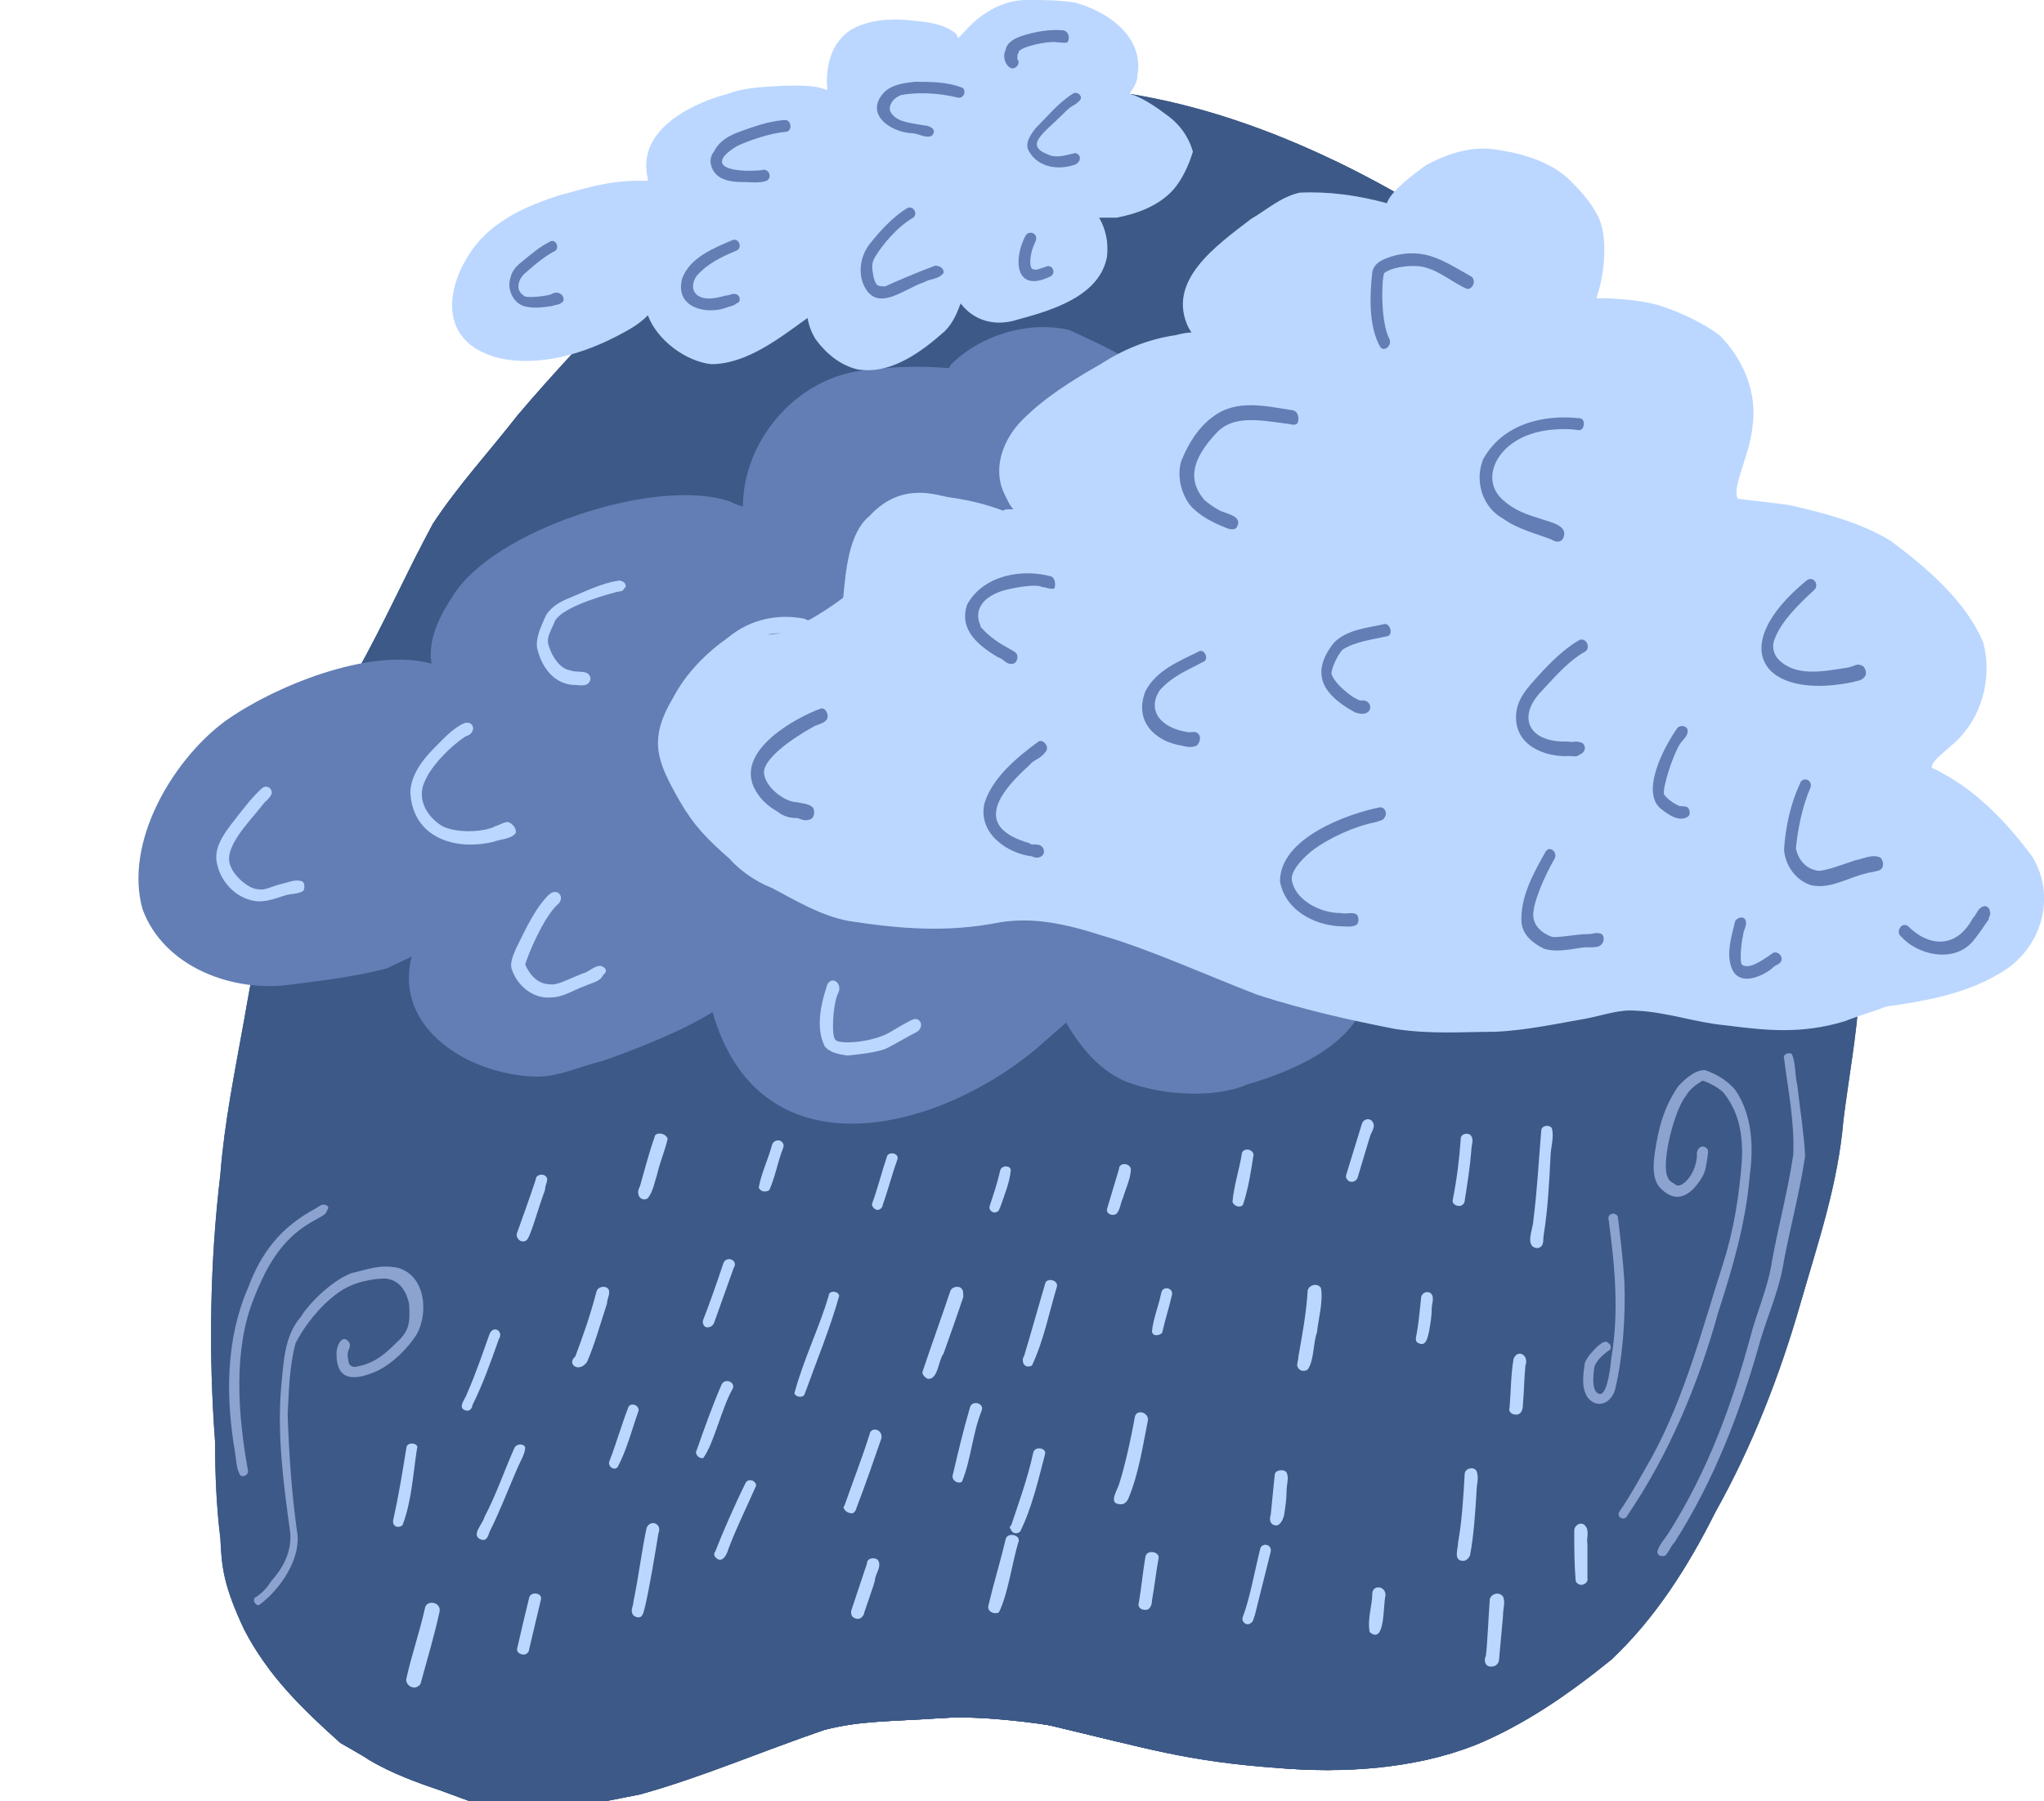 <?xml version="1.0" encoding="utf-8"?>
<!-- Generator: Adobe Illustrator 27.0.0, SVG Export Plug-In . SVG Version: 6.00 Build 0)  -->
<svg version="1.1" xmlns="http://www.w3.org/2000/svg" xmlns:xlink="http://www.w3.org/1999/xlink" x="0px" y="0px"
	 viewBox="0 0 154.9 136.5" style="enable-background:new 0 0 154.9 136.5;" xml:space="preserve">
<style type="text/css">
	.st0{fill:#FFFFFF;}
	.st1{fill:#3C5987;}
	.st2{clip-path:url(#SVGID_00000026137247519158649030000005212743082290617230_);}
	.st3{fill:#8CA2CF;}
	.st4{fill:#BBD7FF;}
	.st5{fill:#627EB5;}
	.st6{clip-path:url(#SVGID_00000137840750749827043340000012718289607784035510_);}
	.st7{fill:#8CA05C;}
	.st8{fill:#677724;}
	.st9{fill:#E0A955;}
	.st10{fill:#669CD3;}
	.st11{clip-path:url(#SVGID_00000165225664280111605780000008391510621148785066_);}
	.st12{fill:#92C4FC;}
	.st13{fill:#FAF4D2;}
	.st14{fill:#FCCB7C;}
	.st15{clip-path:url(#SVGID_00000142874996684339370400000004001879150342102179_);}
	.st16{clip-path:url(#SVGID_00000073720040022352946790000008833281126393275278_);}
	.st17{fill:#C5CAF0;}
	.st18{clip-path:url(#SVGID_00000144321912622779612270000008262823476167478705_);}
	.st19{clip-path:url(#SVGID_00000142159422252870581690000004100931487769799054_);}
	.st20{clip-path:url(#SVGID_00000057137918249714099610000000905101089525362832_);}
	.st21{clip-path:url(#SVGID_00000033367631352099270170000014005542085459238838_);}
	.st22{fill:#F9CC3D;}
	.st23{fill:#FFEAAE;}
	.st24{fill:#FFECB8;}
	.st25{fill:#D3AA37;}
	.st26{fill:#FFE08A;}
	.st27{clip-path:url(#SVGID_00000075874646529299456150000000295190815889170825_);}
	.st28{clip-path:url(#SVGID_00000113327892008080628550000004367215230155947698_);}
	.st29{clip-path:url(#SVGID_00000065787372530923813590000010126289126797712306_);}
	.st30{clip-path:url(#SVGID_00000118396350913832859210000002427167515026567850_);}
	.st31{clip-path:url(#SVGID_00000027580131932672591360000012654735780856501949_);}
	.st32{clip-path:url(#SVGID_00000101802350461624025890000003368514536165419438_);}
	.st33{clip-path:url(#SVGID_00000100348379143279651730000018400198803231709622_);}
	.st34{clip-path:url(#SVGID_00000034786681407808875220000006798384985989772713_);}
	.st35{clip-path:url(#SVGID_00000009563843848856742070000008000241964761797799_);}
</style>
<g id="BACKGROUND">
</g>
<g id="OBJECTS">
	<g>
		<g>
			<path class="st1" d="M140.6,68.6c-0.2-2.7-0.9-5.2-1.5-7.7c-0.5-2.1-0.8-4.2-1.4-6.3c-0.9-4.2-2.3-8.2-4-12
				c-1.3-3.7-3.4-7-5.7-10c-2.7-3.6-5.8-6.9-9.2-9.6c-2-1.5-4.2-2.8-6.3-4.2C93.9,6.1,68.9-2.1,47.6,22.2c-2.8,3.1-5.7,6.1-8.4,9.3
				c-2.1,2.7-4.5,5.3-6.4,8.2c-2,3.7-3.7,7.6-5.8,11.3c-1,2-2.2,4-3.1,6.1c-1.1,2.8-1.8,5.7-2.7,8.5c-1.3,3.8-2,7.7-2.7,11.7
				c-0.7,3.9-1.5,7.8-1.8,11.7c-0.8,6.7-0.9,13.6-0.4,20.3c0,2.4,0.1,4.9,0.4,7.3c0.1,2.1,0.2,3.5,1.8,6.9c1.8,3.5,4.5,6.1,7.3,8.6
				c1.9,1.1,1.6,0.9,2.2,1.3c1.7,1,3.6,1.7,5.4,2.3c1.9,0.7,3.8,1.5,5.8,1.7c3.1-0.1,6.2-0.8,9.3-1.4c4.7-1.3,9.3-3.3,14-4.9
				c2.8-0.7,4.6-0.6,9.1-0.9c2.9-0.2,7.8,0.5,8.1,0.6c7.2,1.7,10.2,2.7,17.2,3.2c4.9,0.4,10.1,0.1,14.8-1.7
				c3.7-1.5,7.2-3.9,10.4-6.5c3.3-3.1,5.8-7,7.9-11.2c2.8-5,4.9-10.4,6.5-16c1.3-4.5,2.8-8.9,3.2-13.7c0.4-3.2,1-6.4,1.2-9.6
				C141,73,140.7,70.8,140.6,68.6"/>
			<g>
				<defs>
					<path id="SVGID_1_" d="M140.6,68.6c-0.2-2.7-0.9-5.2-1.5-7.7c-0.5-2.1-0.8-4.2-1.4-6.3c-0.9-4.2-2.3-8.2-4-12
						c-1.3-3.7-3.4-7-5.7-10c-2.7-3.6-5.8-6.9-9.2-9.6c-2-1.5-4.2-2.8-6.3-4.2C93.9,6.1,68.9-2.1,47.6,22.2
						c-2.8,3.1-5.7,6.1-8.4,9.3c-2.1,2.7-4.5,5.3-6.4,8.2c-2,3.7-3.7,7.6-5.8,11.3c-1,2-2.2,4-3.1,6.1c-1.1,2.8-1.8,5.7-2.7,8.5
						c-1.3,3.8-2,7.7-2.7,11.7c-0.7,3.9-1.5,7.8-1.8,11.7c-0.8,6.7-0.9,13.6-0.4,20.3c0,2.4,0.1,4.9,0.4,7.3
						c0.1,2.1,0.2,3.5,1.8,6.9c1.8,3.5,4.5,6.1,7.3,8.6c1.9,1.1,1.6,0.9,2.2,1.3c1.7,1,3.6,1.7,5.4,2.3c1.9,0.7,3.8,1.5,5.8,1.7
						c3.1-0.1,6.2-0.8,9.3-1.4c4.7-1.3,9.3-3.3,14-4.9c2.8-0.7,4.6-0.6,9.1-0.9c2.9-0.2,7.8,0.5,8.1,0.6c7.2,1.7,10.2,2.7,17.2,3.2
						c4.9,0.4,10.1,0.1,14.8-1.7c3.7-1.5,7.2-3.9,10.4-6.5c3.3-3.1,5.8-7,7.9-11.2c2.8-5,4.9-10.4,6.5-16c1.3-4.5,2.8-8.9,3.2-13.7
						c0.4-3.2,1-6.4,1.2-9.6C141,73,140.7,70.8,140.6,68.6"/>
				</defs>
				<use xlink:href="#SVGID_1_"  style="overflow:visible;fill:#3C5987;"/>
				<clipPath id="SVGID_00000116218053119531429380000015459820937020347792_">
					<use xlink:href="#SVGID_1_"  style="overflow:visible;"/>
				</clipPath>
				<g style="clip-path:url(#SVGID_00000116218053119531429380000015459820937020347792_);">
					<path class="st1" d="M137.9,50.5c-0.8-5.8-4-10.5-8.3-15c-1.8-2-3.2-4.1-5.2-6c-1.5-1.4-2.6-3.1-4.1-4.5
						c-1.8-1.8-3.1-2.7-4.9-4.4c-3.1-3.2-7.4-5.5-11.9-7.5c-2.2-0.9-4.5-1.7-6.8-2.4c-2-0.4-4.1-0.6-6.2-0.3
						c-0.4,0.1-0.3-0.1-0.9,0.1c-0.1,0-0.1,0.1-0.2,0.1c-4.5,0.1-9.2,0.6-13.2,2.2c-4.3,2-6.9,5.7-7.3,9.3c0,0.2,0,0.4-0.1,0.5
						c-1-0.2-1.9-0.4-2.9-0.4c-8.2,0.2-15.2,2.1-21.6,6c-2.6,1.9-5.4,4-5.8,6.7c-0.6,1.8-0.2,3.5,0.8,5.1c-3.4,0.2-6.5,1.4-9.5,2.6
						C23.9,45,17.9,47.9,14,52c-2.3,3.3,1.9,6.1,6.2,6.3c8.3,0.8,16.9-0.1,25.2-0.8c-2,2.3-4.2,5.3-2,7.8c6.7,7.2,25,4.5,33.8,0.2
						c2-0.9,3.8-1.9,5.6-3c0.3,1.1,1.1,2.2,2.3,3c1.3,1.2,3.1,2.1,5.2,2.3c8.8,1.2,20.1-1.8,27.1-7.1c0.1,0.4,0.2,0.9,0.4,1.3
						c0.8,1.4,2.5,2.6,4.5,2.9c2.2,0.5,4.5,0.2,6.6-0.4c4-1,7.9-2.9,10-5.6C140.8,56.3,138.3,52.5,137.9,50.5"/>
					<g>
						<g>
							<path class="st1" d="M47.1,126.7c-0.6-3.1-2-7.1-3.2-10.7c-0.9-2.6-2-5.1-3.3-7.5c-1.1-2.2-2.5-4.4-4.8-5.6
								c-1.9-0.7-4.3-0.3-5.7,1c-3.5,3.2-3.8,8.2-4.5,12.4c-0.3,3.3,0.6,6.7,0.6,10c0.4,3.9,0.7,7.9,1.7,11.7c0,0.1,0.1,0.1,0.2,0.1
								c0.2,0.7,1.4,0.6,1.7-0.2c0.1-0.1,0.2-0.3,0.2-0.4c0,0,0,0,0,0c0.1-0.1,0.1-0.1,0.2-0.2c0.5-0.3,1.3-0.6,1.7-0.8
								c0.5-0.1,0.9-0.1,1.8-0.3c0.3,0,0.6-0.1,0.8-0.2c1.1-0.2,2.7-0.8,3-0.8c2.3-0.1,4.5-0.5,6.8-0.5c1.2,0,2.4,0.2,3.6-0.1
								c0,0,0,0,0.1,0c0.3-0.1,0.6-0.2,0.7-0.5C48.7,131.7,47.2,128.5,47.1,126.7 M101.9,128.8c-0.5-1.6-0.9-4.1-1.3-5.5
								c-0.2-2.3-0.5-4.6-0.9-6.9c-0.9-2.7-1.9-5.4-3.1-7.9c-0.9-1.7-2.4-3-3.8-4.3c-1.5-1.3-3.4-2.1-5.6-1.9
								c-2.3,0.1-4.3,1.3-6,2.7c-3.3,2.6-4.8,6.5-5.9,10.2c-1.4,4.4-2.6,8.9-3.7,13.4c-0.1,0.6-0.5,1.3-0.4,2
								c-0.2,0.1-0.3,0.3-0.4,0.5c-0.3,0.6,0.4,1.2,1,1c0.1,0,0.4-0.2,0.5-0.3c0.1,0,0.1,0,0.1-0.1c1.6-0.3,4.2-0.2,6.4-0.1
								c2.9,0.3,5.7,0,8.6-0.1c4.3,0.1,8.6,0.2,12.8-0.2c0.7-0.1,1.4-0.4,1.6-1C102.2,129.7,102,129.2,101.9,128.8"/>
							<path class="st1" d="M72.1,129.4c-0.8-7.7-1.9-14.2-3.7-21.7c-1-3.6-2.3-7.2-4.3-10.5c-0.7-1.5-1.9-2.7-3.5-3.4
								c-2.1-0.8-4.8-0.4-6.8,0.6c-2.3,1.6-3,4.3-3.9,6.7c-2.5,8.5-2.3,16.8-2.1,26.1c0.1,2.1,0.1,4.1,0.3,6.2
								c-0.4,0.4-0.2,1.2,0.4,1.3c0.2,0.1,0.9-0.2,1.1-0.3c1-0.3,1.2-0.3,2.4-0.8c0.4-0.1,4-0.9,4.3-0.9c2.2-0.4,3.3-0.9,5.6-1
								c2.6,0.2,5.9,0,7.8,0.2C72.4,132.3,72.4,131.5,72.1,129.4"/>
							<path class="st1" d="M40.3,135c-0.3-1.3-0.5-2.3-0.8-3.3c-0.7-3.3-1.8-7.4-2.7-11.2c-0.6-2.1-1.4-4.4-1.6-6.2
								c-0.1-0.7-0.5-1.9-0.6-2.1c-0.1-0.3,0-0.8-0.8-0.8c-0.4,0.1-0.5,0.5-0.5,0.8c0.1,1,0.2,1.2,0.4,2.1c0.2,1.3,0.3,2.6,0.4,3.9
								c0.5,2.3,1,4.9,1.4,6.9c0.5,3.6,0.8,7.1,1.1,10.7c0,0.2,0,0.5,0.2,0.7c0.2,0.2,0.4,0.1,0.6,0c0.1,0,0.2,0.1,0.4,0
								c0.1,0,0.2-0.1,0.2-0.1c0,0,0.1,0,0.1-0.1c0.2-0.1,1-0.2,0.7-0.2c0.2-0.2,1.1,0.2,1.5-0.4C40.4,135.7,40.2,134.5,40.3,135"/>
							<path class="st1" d="M60.3,129.9c-0.5-4.3-0.4-8.6-0.8-12.9c-0.3-3-1-6-1.3-9c-0.1-0.8-0.2-1.6-0.2-2.1
								c-0.1-0.3,0.1-0.8-0.3-1c-0.3-0.2-0.9,0-0.9,0.4c-0.3,6.1,0,12.8,0,19.5c0.1,2.5,0.2,4.9,0.4,7.4c0.1,0.2,0.4,0.3,0.6,0.2
								c0.5,0.4,0.6,0,1.3,0.1C61.2,132.9,60.7,131.9,60.3,129.9"/>
							<path class="st1" d="M87.1,111.2c0-0.2,0-0.5,0-0.8c0,0,0-0.1,0-0.1h0c0-0.3-0.2-0.5-0.5-0.5c-0.5,0.1-0.5,0.5-0.5,0.9
								c0,0.1,0,0.1,0,0.2c0,0.1,0,0.3,0,0.4c-0.4,4.5-1.6,10.3-2.3,15.3c-0.1,1.6-0.7,3.3-0.6,4.8c0.1,0.1,0.2,0.2,0.3,0.2
								c0.1,0.2,0.3,0.3,0.5,0.3c0.1,0,0.5,0.1,0.6,0.1c0.7,0.1,1.5,0.1,2.2,0.1c-0.1,0,1.1,0.3,1.2-0.4c0-2.5,0-4.6,0.2-6.8
								C88,120.3,87.5,115.8,87.1,111.2"/>
						</g>
						<g>
							<path class="st1" d="M147.2,126.1c-1.5,0.9-3.7,1.5-5.9,2c-4.2,1.5-9.1,1-13.9,1c-8.5,0.4-16.6-2.5-25.2-4.1
								c-8.8-2-17.1-2.6-25.8-2.3c-3.2,0.2-6.4,0.3-9.5,1c-1.3,0.2-2.7,0.2-4,0.6c-1.5,0.5-3,0.7-4.4,1.1c-2,0.6-3.9,1.6-6,2.1
								c-2.7,0.6-7,0.9-10.4,1c-1.8,0.3-2.7,0.6-4.6,0.8c-3.3,0-7.3-0.7-11-1.7c-1.7-0.5-2.9-1-4.8-1.8c-0.2-0.1-0.4-0.1-0.6,0
								c-0.1,0-0.2,0.1-0.3,0.2c-0.4,0.1-0.7,0.6-0.5,1c0,0.1,0.1,0.2,0.1,0.2c0,0,0,0.1,0,0.1c0.3,1,0.6,1.7,0.9,2.2
								c1.9,3.6,5.3,5.9,8.5,8.2c2.8,1.8,6,3.1,9,4.5c1.7,0.8,3.2,1.9,5,2.5c2.8,0.6,5.7,0.6,8.6,0.7c2.7,0.1,5.3-0.7,7.9-1.2
								c3.6-0.6,6.9-2,10.5-2.8c2-0.9,4-1.7,6.1-2.1c3.5-0.8,6.4-1.6,9.6-2c3.7-0.5,7.4,0,11.2,0.1c4.8-0.1,9.1,0.6,14.1,1.3
								c5.9,0.8,11.7,1.3,17.6,1.5c3.4,0,6.6-1.2,9.4-3.1c2.4-1.3,4.6-3,6.2-5.2C145.7,130.8,149.9,126.2,147.2,126.1"/>
							<g>
								<path class="st1" d="M141.5,130.7c-0.4-0.1-0.7,0.1-1.1,0.2c-1.1,0.4-2.2,0.7-3.3,0.9c-2.7,0.8-5.1,1.1-8.2,1.5
									c-8,0.4-15.8,0.7-23.1-1.6c-4.4-1.2-7.8-2.9-12.3-4.2c-3.4-1.1-7-1.7-10.7-2c-3.6-0.3-7.1,0.4-10.7,0.4
									c-4,0.7-7.8,1.6-11.9,3c-1.9,0.5-3.7,1.1-5.4,2c-1.8,0.7-3.7,1.4-5.6,1.9c-2,0.6-4.2,0.7-6.4,1c-1.7,0.3-3.4,0.4-5.1,0.3
									c-1.7,0.1-3.4,0-5-0.5c-2.2-0.8-4.4-1.8-6.2-3.2c-0.4-0.4-1.1,0.3-0.6,0.7c2.9,2,6.3,3.8,9.9,4c2.6,0.1,5.3,0,7.9-0.5
									c2.2-0.2,4.1-0.4,6.1-1.1c3.1-0.7,5.8-2.1,8.7-3.1c2.7-0.8,5.6-1.8,8-2.2c2.5-0.6,4.4-1.1,7-1.2c3.3-0.1,7.7-0.7,10.4-0.3
									c7.2,0.6,13.1,3.3,19.6,5.6c6.3,2.3,12.1,2.5,18.7,2.6c5.4-0.1,10.7-0.5,15.9-2c1.1-0.2,2.1-0.6,3.2-0.9
									c0.3-0.1,0.6-0.2,0.7-0.5C142.2,131.3,142,130.8,141.5,130.7"/>
								<path class="st1" d="M91,131.3c-0.5-0.3-0.3-0.1-0.8-0.2c-3.1-0.6-5.6-0.6-8.8-0.4c-2.5,0-5-0.2-7.4,0.4
									c-2.9,0.7-5.9,1.4-8.8,2.2c-3.1,1.4-6.4,2.5-9.5,3.7c-3.2,1.1-6.3,1.3-9.9,1.8c-0.7,0.2-1.6,0-2.3,0.4
									c-0.3,0.3,0,0.9,0.4,0.9c4.1-0.5,8.3-0.8,12.2-2.1c2.3-0.9,4.6-1.7,7-2.6c1.7-0.8,3.5-1.5,5.4-1.8c4.3-1.2,8-2.1,12.6-1.7
									c3.5-0.2,5.6-0.2,8.8,0.4c0.3,0,0.6,0.2,0.9,0C91.2,132.2,91.3,131.6,91,131.3"/>
								<path class="st1" d="M78.3,135c-2.2,0-4.4,0.6-6.5,0.8c-2.3,0.5-4.7,1.1-7,1.8c-3.5,1.3-7.1,2.3-10.4,4.1
									c-0.8,0.4-2.1,0.8-2.5,1.5c-0.1,0.5,0.4,0.8,0.8,0.6c6.8-3.7,15.6-6.5,23.5-7.3c0.8-0.2,1.7,0,2.3-0.4
									C78.8,135.7,78.7,135.2,78.3,135"/>
								<path class="st1" d="M134.7,136.3c-0.4-0.2-0.8,0.1-1.2,0.2c0,0,0,0-0.1,0c-1.7,0.2-3.4,0.5-5.1,0.5c-2.2,0-4.3,0.3-6.5,0.2
									c-3.5-0.4-8.2-0.8-12.2-1.7c-3.9-0.7-7.8-1.5-11.8-1.5c-0.3,0-0.6-0.1-0.8,0.2c-0.3,0.3,0,0.9,0.4,0.9
									c6.7,0,13.5,2.2,20.5,2.8c1.3,0.1,3.3,0.4,5,0.5c1.7,0,3.4-0.2,5.2-0.2c1.3,0,2.7-0.1,4-0.2c0.8,0,1.6-0.1,2.4-0.3
									C135.1,137.4,135.2,136.6,134.7,136.3"/>
							</g>
						</g>
					</g>
				</g>
			</g>
		</g>
		<g>
			<path class="st3" d="M30.2,96.1c-1.4-0.3-2.3,0.1-3.6,0.4c-1.5,0.6-3.2,2.3-3.8,3.3c-1.3,1.5-1.3,3.5-1.5,5.4
				c-0.3,3.7,0.2,7.4,0.7,11c0.1,1.5-0.6,2.7-1.5,3.7c-0.3,0.5-0.7,0.9-1.2,1.2c-0.2,0.3,0.2,0.7,0.4,0.5c1.6-1.2,3.2-3.6,2.8-5.6
				c-0.4-2.9-0.6-5.8-0.7-8.8c0.1-1.7,0.1-3.5,0.6-5.4c0.6-1.2,1.8-2.8,3.2-3.8c1.2-0.9,2.8-1.1,3.6-1.1c1.1,0.1,1.6,1,1.8,1.9
				c0.1,1.6,0,2.1-1.1,3.1c-1,1-1.8,1.5-3,1.7c-0.3,0-0.5-0.2-0.5-0.5c-0.2-0.8,0.2-0.8,0.1-1.3c-0.5-0.8-1,0.1-1,0.8
				c0,2.2,1.5,2,3.1,1.3c1.2-0.6,2.3-1.7,3-2.8C32.5,99.4,32.2,96.7,30.2,96.1"/>
			<path class="st3" d="M24.5,91.3c-0.2,0-0.4,0.2-0.6,0.3c-2.6,1.4-4.1,3.3-5.1,6c-1.7,3.9-1.7,8.3-1,12.4c0.1,0.6,0.1,1.3,0.4,1.8
				c0.2,0.2,0.6,0,0.6-0.3c-0.8-4.4-1.1-9.2,0.4-13c1.1-2.8,2.3-4.8,4.8-6.1c0.3-0.2,0.7-0.3,0.8-0.7C25,91.5,24.8,91.3,24.5,91.3"
				/>
			<path class="st3" d="M131.5,82.6c-0.6-0.7-1.4-1.2-2.3-1.5c-0.8,0-1.5,0.7-2,1.2c-1.1,1.6-1.5,3.1-1.8,5.1
				c-0.1,0.8-0.2,1.8,0.3,2.5c1.1,1.3,2.3,1,3.3-0.7c0.3-0.5,0.3-1,0.4-1.5c0-0.2,0.1-0.4,0-0.6c-0.4-0.5-0.9,0-0.8,0.5
				c-0.1,1.5-1.2,2.5-1.6,2.2c-0.4-0.3-0.5-0.2-0.7-0.8c-0.3-1.3,0.6-4.9,1.5-6c0.4-0.7,1.3-1.1,1.2-1.1c0.4,0.1,1.2,0.5,1.6,0.9
				c1.2,1.5,1.5,3.2,1.4,5.2c-0.2,2.6-0.6,5.2-1.4,7.7c-1.6,5-2.9,10.1-5.4,14.7c-0.8,1.4-1.6,2.9-2.5,4.2c-0.2,0.4,0.4,0.7,0.6,0.3
				c3.2-4.7,5.4-10,6.9-15.4c1.1-3.4,2.1-6.8,2.4-10.4C132.9,86.9,132.8,84.5,131.5,82.6"/>
			<path class="st3" d="M122.6,92.2c-0.2-0.4-0.8-0.2-0.7,0.2c0.5,3.7,0.8,7.1,0.2,10.6c-0.1,1.1-0.4,3-1,2.6
				c-0.4-0.2-0.4-1-0.3-1.8c0-0.5,0.6-1.1,1.2-1.5c0.1-0.1,0.1-0.4-0.1-0.5c-0.3-0.3-0.6,0.1-0.8,0.2c-0.4,0.4-0.8,0.8-1,1.3
				c-0.1,0.8-0.3,1.8,0.2,2.6c0.7,0.9,1.8,0.5,2.1-0.6c0.6-2.5,0.8-5.6,0.7-8.2C123,95.5,122.8,93.8,122.6,92.2"/>
			<path class="st3" d="M136.2,82.2c-0.2-0.8-0.1-1.6-0.4-2.3c-0.2-0.2-0.7,0-0.6,0.3c0.3,2.4,0.8,4.8,0.7,7.3
				c-0.4,2.7-1.1,5.3-1.6,8c-0.3,2.1-1.2,4-1.7,6c-1.4,5.1-3.2,10-6.1,14.6c-0.3,0.5-0.8,1-0.9,1.5c0,0.3,0.3,0.4,0.6,0.3
				c0.3-0.3,0.4-0.7,0.7-1c3-4.7,5-9.9,6.5-15.3c0.6-2,1.5-4,1.8-6.1c0.5-2.6,1.2-5.2,1.6-7.9C136.7,85.8,136.4,84,136.2,82.2"/>
		</g>
		<g>
			<path class="st4" d="M41.4,89.2c-0.2-0.3-0.8-0.2-0.8,0.2c-0.5,1.5-0.9,2.6-1.4,4c-0.2,0.4,0.3,0.9,0.7,0.6
				c0.3-0.2,0.9-2.5,1.4-3.8C41.3,89.8,41.6,89.4,41.4,89.2"/>
			<path class="st4" d="M49.6,86.2c-0.4,1.1-0.9,3-1.1,3.7c-0.1,0.2-0.2,0.4-0.1,0.7c0.1,0.3,0.5,0.4,0.7,0.2
				c0.4-0.5,0.5-1.2,0.7-1.8c0.2-0.9,0.6-1.8,0.8-2.7C50.4,85.8,49.6,85.8,49.6,86.2"/>
			<path class="st4" d="M46.1,97.7c-0.2-0.3-0.8-0.2-0.9,0.2c-0.5,1.9-1,3.3-1.6,4.9c-0.7,0.6,0.3,1.3,0.9,0.4
				c0.6-1.4,1-2.9,1.5-4.4C46,98.4,46.3,98,46.1,97.7"/>
			<path class="st4" d="M59.3,86.6c-0.2-0.3-0.7-0.2-0.8,0.2c-0.3,1.1-0.8,2.1-1,3.2c0.1,0.3,0.5,0.4,0.8,0.2
				c0.4-0.9,0.6-1.9,0.9-2.8C59.3,87.1,59.5,86.8,59.3,86.6"/>
			<path class="st4" d="M54.8,95.8c-0.5,1.5-1.1,3.2-1.5,4.2c-0.1,0.2,0,0.6,0.3,0.6c0.2,0,0.4-0.1,0.5-0.3c0.5-1.4,1-2.8,1.5-4.2
				C56,95.5,55,95.1,54.8,95.8"/>
			<path class="st4" d="M67.2,87.7c-0.4,1.2-0.7,2.4-1.1,3.5c-0.1,0.2,0.2,0.5,0.4,0.5c0.2,0,0.4-0.2,0.4-0.4
				c0.4-1.1,0.7-2.3,1.1-3.4C68.2,87.4,67.3,87.2,67.2,87.7"/>
			<path class="st4" d="M62.8,98.2c-0.7,2.4-1.9,4.8-2.6,7.4c0.1,0.3,0.7,0.4,0.8,0c0.9-2.5,1.9-4.9,2.6-7.4
				C63.5,97.8,62.8,97.8,62.8,98.2"/>
			<path class="st4" d="M75.8,88.7c-0.2,0.9-0.5,1.8-0.8,2.7c-0.1,0.3,0.2,0.5,0.4,0.5c0.4-0.1,0.3-0.3,0.4-0.4
				c0.3-0.9,0.7-1.8,0.8-2.8C76.6,88.3,75.9,88.3,75.8,88.7"/>
			<path class="st4" d="M72.9,97.7c-0.2-0.3-0.8-0.2-0.9,0.2c-0.6,1.8-1.4,4-2.1,6.1c0,0.2,0.2,0.4,0.4,0.5c0.8,0.1,0.8-1.4,1.2-1.9
				c0.5-1.4,1-2.8,1.5-4.3C73,98,73,97.8,72.9,97.7"/>
			<path class="st4" d="M54.7,104.9c-0.7,1.6-1.3,3.3-1.9,5c-0.2,0.3,0.2,0.7,0.5,0.6c0.8-1.1,1.4-3.8,2.2-5.2
				C55.8,104.8,55,104.4,54.7,104.9"/>
			<path class="st4" d="M47.6,106.7c-0.5,1.3-0.9,2.7-1.4,4c-0.2,0.4,0.3,0.8,0.6,0.5c0.7-1.3,1.1-2.9,1.6-4.3
				C48.4,106.4,47.7,106.3,47.6,106.7"/>
			<path class="st4" d="M37.1,101.1c-0.5,1.4-1,2.9-1.7,4.5c-0.1,0.4-0.8,1.1-0.1,1.3c0.3,0.1,0.5-0.2,0.5-0.4c0.8-1.6,1.4-3.3,2-5
				C38.2,100.9,37.4,100.4,37.1,101.1"/>
			<path class="st4" d="M39,109.7c-0.8,1.8-1.4,3.6-2.3,5.3c-0.1,0.5-1.1,1.4-0.2,1.7c0.4,0.1,0.5-0.3,0.6-0.6
				c0.8-1.6,1.4-3.2,2.1-4.8c0.2-0.5,0.6-1.1,0.6-1.6C39.7,109.4,39.2,109.4,39,109.7"/>
			<path class="st4" d="M56.5,112.4c-0.8,1.6-1.8,3.9-2.3,5.2c-0.1,0.1-0.1,0.3,0,0.4c0.5,0.6,0.9-0.2,1-0.6
				c0.6-1.6,1.4-3.2,2.1-4.8C57.3,112.2,56.7,112,56.5,112.4"/>
			<path class="st4" d="M65.9,108.7c-0.6,1.9-1.2,3.4-1.9,5.4c0,0,0,0.1,0,0.1c0,0,0-0.1,0-0.1c-0.1,0.1-0.1,0.2,0,0.3
				c0.1,0.2,0.4,0.3,0.6,0.3c0.2-0.1,0.3-0.3,0.3-0.4c0.7-1.8,1.3-3.6,1.9-5.3C66.9,108.3,66,108.1,65.9,108.7"/>
			<path class="st4" d="M68.9,114C68.9,114,68.9,114,68.9,114"/>
			<path class="st4" d="M84.8,88.6c-0.3,1-0.6,2-0.9,3c-0.1,0.4,0.4,0.6,0.7,0.4c0.3-0.3,0.3-0.8,0.5-1.2c0.2-0.7,0.6-1.5,0.6-2.2
				C85.6,88.1,84.8,88.1,84.8,88.6"/>
			<path class="st4" d="M79.2,97.3c-0.5,1.7-1.2,4.2-1.6,5.5c-0.2,0.2-0.1,1,0.6,0.7c0.9-1.9,1.3-4,1.9-6
				C80.2,97,79.3,96.8,79.2,97.3"/>
			<path class="st4" d="M78.3,110.1c-0.4,1.9-1.2,4.1-1.7,5.6c0,0.1,0,0,0-0.1c-0.1,0.1-0.1,0.2,0,0.3c0.1,0.3,0.4,0.4,0.7,0.2
				c0.9-1.8,1.4-4,1.9-5.9C79.3,109.7,78.4,109.6,78.3,110.1"/>
			<path class="st4" d="M86,107.4c-0.3,1.7-0.8,3.9-1.2,5.1c-0.2,0.6-0.9,1.6,0.3,1.5c0.2-0.1,0.3-0.2,0.4-0.4c0.8-1.9,1.1-4,1.5-6
				C87,107,86.1,106.8,86,107.4"/>
			<path class="st4" d="M88,98c-0.2,1-0.6,1.9-0.7,2.9c0,0.2,0.2,0.3,0.3,0.3c0.2,0,0.5-0.1,0.5-0.3c0.2-0.9,0.5-1.8,0.7-2.7
				C89,97.6,88.1,97.4,88,98"/>
			<path class="st4" d="M94.1,87.5c-0.2,1.2-0.6,2.4-0.7,3.6c0.1,0.3,0.6,0.5,0.8,0.2c0.4-1.2,0.6-2.5,0.8-3.8
				C94.9,87,94.1,87,94.1,87.5"/>
			<path class="st4" d="M104,85c-0.2-0.3-0.7-0.2-0.8,0.2c-0.4,1.3-0.8,2.6-1.2,3.9c0,0.1,0,0.2,0.1,0.3c0.2,0.3,0.7,0.2,0.8-0.2
				c0.3-1,0.6-2,0.9-3C103.9,85.8,104.3,85.4,104,85"/>
			<path class="st4" d="M100.1,97.6c-0.3-0.4-0.9-0.2-1,0.2c-0.1,1.7-0.4,3.3-0.7,5c0,0.2-0.1,0.5-0.1,0.7c0.1,0.4,0.5,0.5,0.8,0.3
				c0.5-0.7,0.4-2,0.7-2.8C99.9,100,100.3,98.6,100.1,97.6"/>
			<path class="st4" d="M97.5,111.6c-0.2-0.3-0.9-0.2-0.9,0.2c-0.1,1-0.2,2-0.3,3c-0.1,0.3-0.1,0.7,0.3,0.8c0.4,0.1,0.6-0.4,0.7-0.7
				c0.1-0.6,0.2-1.3,0.2-1.9C97.5,112.5,97.7,112,97.5,111.6"/>
			<path class="st4" d="M111.9,111.5c-0.2-0.4-0.9-0.2-0.9,0.2c-0.1,1.7-0.2,3.5-0.5,5.2c0,0.5-0.4,1.4,0.4,1.4
				c0.2,0,0.4-0.2,0.5-0.4c0.3-1.6,0.4-3.3,0.5-4.9C111.9,112.5,112.1,112,111.9,111.5"/>
			<path class="st4" d="M108.5,98.1c-0.2-0.3-0.7-0.2-0.8,0.2c-0.1,1-0.2,2.1-0.4,3.1c0,0.2,0,0.3,0.2,0.4c0.6,0.3,0.7-0.5,0.8-0.9
				c0.1-0.6,0.2-1.1,0.2-1.7C108.5,98.8,108.7,98.4,108.5,98.1"/>
			<path class="st4" d="M111.5,86.1c-0.2-0.3-0.8-0.2-0.8,0.2c-0.1,1.5-0.3,3.1-0.6,4.6c-0.1,0.3,0.2,0.5,0.5,0.5
				c0.2,0,0.4-0.2,0.4-0.4c0.2-1.3,0.4-2.5,0.5-3.8C111.5,86.8,111.7,86.4,111.5,86.1"/>
			<path class="st4" d="M114.7,103c-0.2,1.2-0.2,2.4-0.3,3.7c-0.1,0.2,0.1,0.5,0.4,0.5c0.4,0.1,0.6-0.3,0.6-0.6
				c0.1-1.1,0.1-2.1,0.2-3.1C115.9,102.7,115,102.2,114.7,103"/>
			<path class="st4" d="M120.1,115.6c-0.3-0.3-0.8,0-0.8,0.4c0,1.2,0,2.5,0.1,3.7c0,0.2,0.1,0.3,0.3,0.4c0.3,0.1,0.7-0.2,0.6-0.5
				c0-0.8,0-1.7,0-2.6C120.2,116.6,120.5,116,120.1,115.6"/>
			<path class="st4" d="M117.6,85.5c-0.2-0.3-0.8-0.2-0.8,0.2c-0.2,2.3-0.3,4.5-0.6,6.8c0,0.6-0.7,2,0.3,2.1
				c0.6-0.1,0.4-0.7,0.5-1.1c0.3-1.9,0.4-3.8,0.5-5.8C117.5,87,117.8,86.2,117.6,85.5"/>
			<path class="st4" d="M95.5,117.4c-0.4,1.6-0.8,3.8-1.3,5.1c-0.2,0.4,0.3,0.8,0.6,0.5c0.2-0.1,0.2-0.4,0.3-0.6
				c0.4-1.6,0.8-3.2,1.2-4.8C96.4,117,95.6,116.9,95.5,117.4"/>
			<path class="st4" d="M104,120.7c0,1-0.4,2-0.2,3c1.2,1,1-2.1,1.2-2.8C105,120.2,104.1,120.1,104,120.7"/>
			<path class="st4" d="M113.9,121c-0.3-0.4-0.9-0.2-1,0.2c-0.1,1.4-0.2,3.7-0.3,4.3c-0.2,0.4,0,0.9,0.5,0.8c0.3,0,0.5-0.3,0.5-0.5
				c0.1-1.1,0.2-2.2,0.3-3.3C113.9,121.9,114.1,121.4,113.9,121"/>
			<path class="st4" d="M86.8,118c-0.2,1.2-0.3,2.3-0.5,3.5c-0.1,0.2,0.1,0.5,0.4,0.5c0.4,0.1,0.6-0.3,0.6-0.7
				c0.2-1.1,0.3-2.1,0.5-3.2C87.9,117.6,86.9,117.4,86.8,118"/>
			<path class="st4" d="M40.1,121.1c-0.3,1.2-0.6,2.5-0.9,3.8c-0.1,0.3,0.2,0.5,0.5,0.5c0.2,0,0.4-0.2,0.4-0.4
				c0.3-1.3,0.6-2.5,0.9-3.8C41.1,120.7,40.2,120.6,40.1,121.1"/>
			<path class="st4" d="M49,115.8c-0.4,1.9-0.6,3.7-1,5.6c0,0.3-0.2,0.6-0.1,0.8c0,0.3,0.5,0.5,0.7,0.3c0.2-0.2,0.2-0.5,0.3-0.8
				c0.4-1.8,0.7-3.7,1-5.5C50.2,115.5,49.3,115.1,49,115.8"/>
			<path class="st4" d="M66.5,118.2c-0.3-0.2-0.8-0.1-0.8,0.3c-0.4,1.2-0.8,2.4-1.2,3.6c0,0.2,0,0.4,0.2,0.5
				c0.5,0.3,0.8-0.2,0.8-0.4c0.3-0.9,0.7-2,0.8-2.4C66.3,119.3,66.9,118.7,66.5,118.2"/>
			<path class="st4" d="M30.8,109.7c-0.3,1.9-0.6,3.7-1,5.5c-0.1,0.4,0.3,0.7,0.7,0.4c0.7-1.8,0.8-3.9,1.1-5.8
				C31.8,109.4,30.9,109.2,30.8,109.7"/>
			<path class="st4" d="M32.2,121.9c-0.4,1.8-1,3.5-1.4,5.3c-0.1,0.3,0.2,0.7,0.6,0.7c0.2,0,0.5-0.2,0.5-0.4c0.5-1.8,1-3.5,1.4-5.3
				C33.5,121.4,32.3,121.2,32.2,121.9"/>
			<path class="st4" d="M76.2,116.7c-0.4,1.7-0.9,3.3-1.3,5c-0.1,0.4,0.4,0.7,0.8,0.5c0.7-1.4,1-3.8,1.5-5.4
				C77.3,116.3,76.3,116.1,76.2,116.7"/>
			<path class="st4" d="M73.5,106.7c-0.5,1.7-0.9,3.4-1.3,5.1c-0.1,0.4,0.4,0.7,0.7,0.5c0.7-1.7,0.8-3.7,1.5-5.4
				C74.6,106.3,73.6,106.1,73.5,106.7"/>
		</g>
		<g>
			<g>
				<g>
					<path class="st5" d="M124,66.9c-0.9-4.6-5.8-7-9.9-8.5c-0.2-0.1-0.3-0.1-0.4-0.2c0,0,0.1,0,0.1-0.1c1.5-1.2,3.7-2.5,3.9-4.6
						c-0.6-2.8-2.8-5.1-5.2-6.6c-2.1-1.2-4.6-1.7-7-2c-1.4-0.1-3.8,0-4.9-0.1c0,0,0,0,0,0c0.1-0.8,0.8-2.3,0.9-3.6
						c0.5-1.8-0.4-3.5-1.6-4.8c-0.7-0.7-1.3-1.5-2.2-2.1c-1.5-0.9-3.4-1.1-5.2-0.9c-1.3,0.3-2.6,0.8-3.9,1.4c1.3-2,0.8-4.6-1.1-6.2
						c-1.9-1.5-4.3-2.6-6.5-3.6c-3.1-0.7-6.7,0.4-8.9,2.6c-0.1,0.1-0.1,0.2-0.2,0.3c-2.2-0.2-4.6-0.1-6.7,0.2
						c-5,0.7-8.9,5.4-8.9,10.3c-0.3-0.1-0.6-0.2-1-0.4c-5.6-1.9-18,2.2-21,7.2c-1,1.5-1.9,3.3-1.6,5.1c-4.7-1.3-12.1,1.8-15.7,4.4
						c-4,3-7.6,9.2-6.2,14.2c1.6,4.4,6.9,6.4,11.4,5.7c2.4-0.3,4.8-0.6,7.1-1.2c0.6-0.3,1.3-0.6,1.9-0.9c-1.4,5.4,4.3,9,9.5,9.1
						c1.7,0,3.3-0.8,5-1.2c2.6-0.9,6.3-2.4,8.3-3.7C57.5,89,70.6,86,78.4,79.6c0.8-0.7,1.6-1.4,2.4-2.1c0,0.1,0.1,0.1,0.1,0.2
						c1.1,1.8,2.5,3.5,4.5,4.3c2.9,1.1,6.8,1.2,9.1,0.2c4.1-1.2,9.5-3.6,9.3-8.5c0,0,0-0.1,0-0.1c0.4,0.2,0.8,0.5,1.2,0.7
						c2.6,1.8,5.9,1.5,8.9,1.3C119,75.2,124.7,72.6,124,66.9"/>
					<g>
						<path class="st4" d="M22.9,66.8c-0.5-0.2-1.1,0.1-1.6,0.2c-0.8,0.2-1.2,0.5-1.7,0.4c-0.8,0-1.9-1.1-2.1-1.7
							c-0.7-1.4,1.4-3.4,2.4-4.7c0.2-0.3,0.6-0.5,0.7-0.9c0-0.4-0.4-0.6-0.7-0.4c-0.9,0.8-1.6,1.8-2.4,2.8c-0.6,0.8-1.2,1.7-1.1,2.7
							c0.2,1.5,1.4,2.9,3,3.1c0.8,0.1,1.7-0.3,2.1-0.4c0.5-0.2,1.1-0.1,1.5-0.4C23.1,67.3,23.1,66.9,22.9,66.8"/>
						<path class="st4" d="M46.9,44c-1.3,0.2-2.5,0.8-3.7,1.3c-0.8,0.3-1.6,0.8-1.9,1.5c-0.3,0.7-0.7,1.5-0.6,2.3
							c0.3,1.3,1.1,2.6,2.6,2.8c0.4,0,0.8,0.1,1.1,0c0.3-0.1,0.5-0.5,0.2-0.8c-0.3-0.3-0.9-0.1-1.4-0.3c-0.7-0.1-1.3-0.9-1.6-1.8
							c-0.2-0.6,0-0.9,0.4-1.8c0.3-1,3.1-1.9,4.6-2.3c0.2-0.1,0.6,0,0.7-0.3C47.6,44.4,47.3,44,46.9,44"/>
						<path class="st4" d="M38.5,62.3c-0.3,0-0.6,0.2-0.9,0.3c0,0-0.1,0-0.2,0.1c-1.4,0.5-3.2,0.3-3.9-0.1c-1.3-0.8-1.9-2.2-1.3-3.4
							c0.5-1.2,2-2.7,3.1-3.4c0.8-0.2,0.7-1.2-0.1-1c-0.9,0.4-1.6,1.2-2.3,1.9c-0.9,0.9-1.8,2.1-1.8,3.4c0.2,3.4,3.4,4.4,6.3,3.7
							c0.5-0.2,1.4-0.2,1.7-0.7C39.1,62.7,38.8,62.4,38.5,62.3"/>
						<path class="st4" d="M45.5,73.2c-0.5,0-0.9,0.5-1.4,0.6c-1,0.4-1.9,0.9-2.4,0.8c-1,0-1.6-0.8-1.9-1.5c0.2-0.7,1.3-3.4,2.4-4.5
							c0.7-0.5,0.1-1.4-0.6-0.8c-1.1,1.1-1.8,2.7-2.5,4.1c-0.2,0.5-0.5,1.1-0.3,1.6c0.4,1.2,1.6,2.2,2.9,2.1c1,0,1.8-0.6,2.7-0.9
							c0.4-0.2,1.1-0.3,1.3-0.8C46.1,73.6,45.9,73.3,45.5,73.2"/>
						<path class="st4" d="M69.7,77.4c-0.1-0.2-0.4-0.2-0.6-0.1c-0.6,0.3-1.1,0.6-1.6,0.9c-1.3,0.8-3.9,1-4.2,0.6
							c-0.3-0.3-0.2-2.6,0.2-3.5c0.4-0.7-0.4-1.4-0.8-0.7c-0.5,1.5-0.9,3.3-0.2,4.7c0.4,0.5,1.1,0.6,1.7,0.7c1-0.1,2-0.2,2.9-0.5
							c0.8-0.4,1.6-0.9,2.4-1.3C69.8,78,69.9,77.6,69.7,77.4"/>
					</g>
				</g>
				<g>
					<path class="st4" d="M58.2,48.1c0.2-0.1,0.6-0.1,1-0.1 M154,64.9c-1.8-2.4-4-4.8-6.8-6.3c-0.3-0.2-0.6-0.3-0.8-0.4
						c0-0.5,0.6-0.9,1.6-1.8c2.2-1.9,3-5,2.3-7.7c-1.3-3.1-4.2-5.6-7-7.7c-2.3-1.4-5-2.1-7.6-2.7c-1.2-0.2-3.4-0.4-4-0.5
						c0,0,0,0,0,0c-0.5-0.8,0.9-3.3,1.1-5.4c0.4-2.5-0.6-5.1-2.5-7c-1.2-0.9-2.7-1.6-4.1-2.1c-1.6-0.6-4-0.7-5.2-0.7
						c0,0,0-0.1,0.1-0.4c0.4-1.2,0.8-3.9,0.1-5.6c-0.4-0.9-1.1-1.8-1.9-2.6c-1.5-1.7-3.9-2.4-6.2-2.7c-1.8-0.2-3.5,0.4-5,1.2
						c-1,0.7-2.7,2-3,2.9c-2.2-0.6-4.4-0.9-6.6-0.8c-1.4,0.3-2.5,1.3-3.7,2c-2.6,2-6.5,4.7-4.7,8.3c0.1,0.1,0.1,0.2,0.2,0.3
						c-0.4,0-0.8,0.1-1.2,0.2c-2.1,0.3-4,1.1-5.7,2.2c-2.1,1.2-4.2,2.5-5.9,4.2c-1.5,1.5-2.3,3.7-1.4,5.6c0.2,0.4,0.4,0.9,0.7,1.2
						c-0.1,0-0.2,0-0.3,0c-0.2,0-0.3,0-0.5,0.1c-1.3-0.5-2.6-0.8-4-1c-0.9-0.1-3.6-1.3-6.1,1.4c-1.6,1.3-1.8,4.2-2,6.2
						c-0.8,0.6-1.7,1.2-2.6,1.7c0,0,0,0,0,0c-0.1,0-0.2,0-0.3-0.1c-2-0.4-4.1,0-5.8,1.4C53.5,49.5,52,51,51,52.9
						c-1.9,3.2-1.2,4.8,0.5,7.8c1.1,1.9,2.1,2.9,3.8,4.4c0.7,0.8,1.9,1.7,3.2,2.2c1.9,1,3.7,2.1,5.8,2.5c3.9,0.6,7.5,0.9,11.5,0.1
						c2.5-0.4,4.9,0.1,7.7,1c3.5,1,7.9,3,11.8,4.5c3.4,1.1,6.9,1.9,10.5,2.6c2.8,0.4,5,0.2,7.5,0.2c2.3-0.1,4.6-0.6,6.9-1
						c1.5-0.3,2.5-0.7,3.8-0.6c2.3,0.1,4.5,0.9,6.7,1.1c3.1,0.4,5.8,0.7,9.1-0.3c1-0.4,2.1-0.7,3.1-1.1c0.4-0.1,0.9-0.1,1.3-0.2
						c2.6-0.4,5.1-1,7.3-2.3C154.7,72,155.9,68,154,64.9"/>
					<g>
						<path class="st4" d="M69.8,38.5C69.8,38.5,69.8,38.5,69.8,38.5C69.8,38.5,69.8,38.5,69.8,38.5C69.7,38.7,69.6,38.8,69.8,38.5"
							/>
						<path class="st5" d="M61.6,55.1c0.3-0.2,0.7-0.2,1-0.5c0.3-0.3,0-1-0.4-0.9c-1.9,0.7-6.3,3.1-5.1,5.9c0.4,0.9,1.1,1.5,1.8,1.9
							c0.4,0.3,0.8,0.5,1.5,0.5c0.2,0,0.5,0.3,1,0.1c0.3-0.1,0.4-0.6,0.2-0.9c-0.3-0.3-0.8-0.3-1.2-0.4c-0.9,0-2.4-1.1-2.5-2.2
							C57.8,57.6,59.8,56.1,61.6,55.1"/>
						<path class="st5" d="M79.7,43.7c-2.1-0.6-5.1-0.2-6.4,2.1c-0.7,2,1,3.2,2.3,4c0.6,0.2,0.6,0.6,1.2,0.5
							c0.3-0.1,0.4-0.6,0.2-0.8c-0.2-0.2-0.5-0.3-0.8-0.5c-0.4-0.2-1.3-0.8-1.8-1.4c-0.1-0.1-0.1-0.1-0.1-0.2c0,0,0,0,0,0
							c0,0,0,0,0,0c-0.5-1.1,0.1-2.1,1.6-2.6c0.6-0.2,2.6-0.6,3.1-0.3c0.3,0,0.6,0.2,0.9,0.1C80,44.4,80,43.9,79.7,43.7"/>
						<path class="st5" d="M98,31.1c-2-0.3-4.3-0.9-6.1,0.5c-1.1,0.8-1.9,2.1-2.4,3.4c-0.3,1.1,0,2.4,0.7,3.3
							c0.7,0.8,1.7,1.3,2.7,1.7c0.2,0.1,0.6,0.2,0.8,0c0.5-0.8-0.5-1-1-1.2c-0.4-0.1-1.5-0.9-1.5-1c-1.4-1.7-0.5-3.4,1-5
							c1.2-1.3,3.1-1,5.2-0.7c0.3,0,0.7,0.2,0.9,0C98.5,31.8,98.4,31.2,98,31.1"/>
						<path class="st5" d="M111.4,20.9c-1.1-0.6-2.1-1.3-3.4-1.6c-1-0.2-2-0.1-3,0.3c-0.5,0.2-0.9,0.5-1,1c-0.2,1.8-0.3,4.1,0.6,5.7
							c0.3,0.4,0.9-0.1,0.7-0.6c-0.7-1.3-0.6-4.6-0.4-5c0.6-0.5,2.4-0.7,3.2-0.4c1.1,0.3,2.1,1.2,3.1,1.6
							C111.7,21.9,111.9,21.1,111.4,20.9"/>
						<path class="st5" d="M119.7,31.7c-2.7-0.3-5.8,0.4-7.3,3.1c-0.7,1.7,0,3.7,1.5,4.5c1.1,0.8,2.4,1.1,3.7,1.6
							c0.3,0.2,0.6,0.2,0.8,0c0.6-1-0.8-1.3-1.4-1.5c-1.3-0.4-2.2-0.7-3.1-1.5c-1.7-1.5-0.6-4.1,2.1-5c0.8-0.3,2.4-0.5,3.6-0.3
							C120.1,32.7,120.2,31.7,119.7,31.7"/>
						<path class="st5" d="M101.8,49.2c1-0.6,2.1-0.7,3.4-1c0.4-0.2,0.1-1-0.3-0.9c-1.3,0.3-2.8,0.4-3.8,1.4c-2,2.5-0.6,4.1,1.6,5.3
							c1.5,0.5,1.4-1.1,0.4-0.9c-0.9-0.3-2.2-1.6-2.2-2.1C101,50.3,101.6,49.3,101.8,49.2"/>
						<path class="st5" d="M90.8,55.6c-0.2-0.2-0.5-0.1-0.7-0.1c-2.2-0.3-3.2-1.7-2.2-3.2c1-1.1,2.1-1.5,3.4-2.2
							c0.3-0.3-0.1-1-0.5-0.7c-1.4,0.7-3.2,1.4-4,3c-0.9,2.3,0.8,3.8,2.7,4.1c0.4,0.1,0.8,0.2,1.2,0C91,56.2,91,55.8,90.8,55.6"/>
						<path class="st5" d="M79,64.2c-0.2-0.2-0.4-0.2-0.7-0.2c-0.1,0-0.2,0-0.3-0.1c-3.8-1.1-2.9-3.3,0-5.9c0.4-0.5,0.8-0.4,1.3-1.1
							c0.2-0.4-0.3-0.9-0.6-0.7c-1.5,1.1-3.5,2.7-4.1,4.7c-0.5,2.3,1.8,3.8,3.6,4C78.7,65.2,79.4,64.8,79,64.2"/>
						<path class="st5" d="M104.5,61.2c-2.4,0.5-7.5,2.3-7.5,5.6c0.4,2.2,2.6,3.3,4.5,3.4c0.4,0,0.9,0.1,1.3-0.1
							c0.2-0.2,0.2-0.6,0-0.8c-0.3-0.2-0.8,0-1.2-0.1c-1.7,0-3.5-1.1-3.7-2.5c-0.1-0.5,0.5-1.4,1.5-2.2c1.3-1,3.3-1.9,4.9-2.2
							c0.2-0.1,0.5-0.1,0.6-0.3C105.2,61.6,104.9,61.1,104.5,61.2"/>
						<path class="st5" d="M119.9,56.3c-0.6-0.2-0.6,0-1.1-0.1c-3,0.1-3.9-1.9-1.9-3.9c1.1-1.2,2.1-2.3,3.2-2.9
							c0.5-0.3,0.1-1.1-0.4-0.9c-1.2,0.7-2.2,1.7-3.2,2.8c-0.7,0.8-1.5,1.6-1.6,2.8c-0.2,2.4,2.2,3.3,4,3.2c0.5,0,0.5,0.1,0.8-0.1
							C120.2,57,120.2,56.5,119.9,56.3"/>
						<path class="st5" d="M141.2,50.5c-0.5-0.3-0.6,0-1.2,0.1c-1.9,0.3-3.9,0.7-5.2-0.6c-0.3-0.3-0.6-0.9-0.3-1.6
							c0.5-1.3,1.7-2.5,3-3.7c0.4-0.4-0.1-1.1-0.6-0.7c-6.2,5.1-3.3,9.1,3.5,7.7c0.3-0.1,0.7-0.1,0.9-0.4
							C141.5,51.1,141.4,50.7,141.2,50.5"/>
						<path class="st5" d="M142.5,65c-0.6-0.3-1.3,0.1-1.9,0.2c-0.9,0.3-2.2,0.8-2.8,0.8c-0.8-0.1-1.5-0.7-1.7-1.7
							c0.1-1.1,0.4-3,1.1-4.6c0.2-0.6-0.6-0.9-0.8-0.3c-0.7,1.5-1.1,3.3-1.2,5c0.1,1.3,1,2.4,2.1,2.7c1.4,0.3,2.8-0.6,4.1-0.9
							c0.3-0.1,0.6-0.1,0.9-0.2C142.8,65.9,142.8,65.3,142.5,65"/>
						<path class="st5" d="M121.4,70.8c-0.5-0.2-0.5,0-1.2,0c-0.7,0-2.2,0.3-2.6,0.2c-0.8-0.3-1.3-0.8-1.4-1.5
							c-0.1-1,0.9-3.2,1.6-4.4c0.3-0.5-0.4-1.1-0.7-0.5c-0.9,1.6-1.9,3.4-1.8,5.3c0.1,1,0.9,1.6,1.7,2c1.2,0.4,2.9-0.2,3.4-0.1
							c0.3,0,0.6,0,0.8-0.1C121.6,71.5,121.6,71,121.4,70.8"/>
						<path class="st5" d="M127.9,61.2c-0.1-0.1-0.5-0.1-0.6-0.1c-0.5-0.2-1-0.6-1.2-0.9c-0.1-0.5,0.6-2.8,1.2-3.8
							c0.2-0.3,0.6-0.6,0.6-1c0-0.4-0.6-0.5-0.8-0.2c-1,1.4-2.9,5-1.1,6.2c0.5,0.4,1.3,0.9,1.9,0.5
							C128.1,61.8,128.1,61.4,127.9,61.2"/>
						<path class="st5" d="M134.4,72.2c-1,0.7-1.9,1.3-2.4,0.9c0,0,0,0,0,0c-0.2-0.3,0-1.9,0.1-2.2c0-0.4,0.3-0.7,0.2-1.1
							c-0.1-0.4-0.6-0.3-0.8,0c-0.3,1.2-0.8,2.8-0.1,3.9c0.8,1.1,2.6,0,3-0.4c0.2-0.2,0.5-0.2,0.6-0.5
							C135.1,72.5,134.8,72.1,134.4,72.2"/>
						<path class="st5" d="M150.8,69.1c0-0.3-0.3-0.5-0.5-0.4c-0.4,0.1-0.5,0.6-0.8,0.9c-1.3,2.4-3.4,2.1-4.9,0.6
							c-0.5-0.4-1,0.5-0.5,0.8c1.1,1.3,4.1,2.2,5.6,0.1c0.4-0.5,0.7-1,1-1.4C150.7,69.5,150.9,69.3,150.8,69.1"/>
					</g>
				</g>
			</g>
			<g>
				<path class="st4" d="M88.4,8.7c-0.8-0.6-1.8-1.3-2.8-1.6c0.3-0.4,0.6-0.9,0.6-1.4c0.5-2.9-2.2-4.8-4.7-5.5C80.1,0,79.4,0,77.8,0
					c-1.9,0-3.6,1.1-4.8,2.5c-0.2,0.2-0.3,0.3-0.4,0.4c0-0.1-0.1-0.2-0.1-0.3c-0.8-0.7-1.9-0.9-3-1c-1.5-0.2-3.1-0.2-4.5,0.4
					c-1.9,0.8-2.5,2.9-2.3,4.8c0,0-0.1,0-0.1,0c-1-0.4-2.2-0.3-3.3-0.3c-1.4,0.1-2.8,0.1-4.1,0.6c-2.7,0.7-6.6,2.6-6.2,5.9
					c0,0.2,0.1,0.4,0.1,0.7c-0.2,0-0.4,0-0.6,0c-2.4,0-3.9,0.5-6.1,1.1c-2.5,0.8-5,1.9-6.6,4.1c-2.3,3.3-2.4,7.3,2.3,8.3
					c3.3,0.6,6.8-0.6,9.7-2.3c0.5-0.3,0.9-0.6,1.3-1c0.7,1.9,2.9,3.5,4.8,3.7c2.7,0,5.2-2,7.3-3.5c0.1,0.6,0.3,1.1,0.6,1.6
					c0.8,1.1,1.9,2,3.2,2.3c2.5,0.4,4.8-1.3,6.6-2.9c0.6-0.6,0.9-1.3,1.2-2.1c1,1.3,2.6,1.8,4.4,1.2c2.6-0.7,6.2-1.8,6.7-4.8
					c0.1-1.1-0.1-2-0.6-2.9c0.4,0,0.8,0,1.3,0c1.6-0.3,3.2-0.9,4.3-2.1c0.7-0.8,1.2-1.9,1.5-2.9C90.1,10.4,89.4,9.4,88.4,8.7"/>
				<g>
					<path class="st5" d="M41.8,22.3c-0.6,0.2-2.1,0.3-2.1,0.1c-0.7-0.4-0.4-1.3,0.1-1.7c0.8-0.7,1.5-1.3,2.3-1.7
						c0.3-0.3,0-0.9-0.4-0.7c-0.8,0.4-1.5,1-2.1,1.5c-0.4,0.3-0.8,0.7-0.9,1.2c-0.3,0.8,0.1,1.9,1,2.2c0.7,0.2,1.4,0.1,2.1,0
						c0.3-0.1,0.7-0.1,0.9-0.4C42.8,22.3,42.2,22,41.8,22.3"/>
					<path class="st5" d="M59.4,9.1C58.2,9.2,57.1,9.6,56,10c-0.8,0.3-1.5,0.7-1.9,1.5c-0.5,0.6-0.2,1.5,0.4,1.9
						c0.6,0.4,1.4,0.4,2.1,0.4c0.1,0,1,0.1,1.5-0.1c0.5-0.3,0.1-1-0.4-0.8c-2.3,0.2-4.3-0.3-1.9-1.8c0.8-0.4,2.5-1,3.7-1.1
						C60.1,10,60,9,59.4,9.1"/>
					<path class="st5" d="M55.8,22.3c-0.3-0.1-0.5,0.1-0.8,0.1c-0.1,0-0.3,0.1-0.4,0.1c-1.9,0.5-2.5-0.6-1.8-1.6
						c0.8-0.9,1.8-1.4,3-1.9c0.5-0.2,0.2-1-0.3-0.8c-1.4,0.6-3.2,1.3-3.8,2.9c-0.6,2.2,1.8,2.8,3.4,2.2c0.2-0.1,0.5-0.1,0.7-0.3
						C56.2,22.9,56.1,22.4,55.8,22.3"/>
					<path class="st5" d="M70.7,20.2c-1.1,0.4-3.2,1.3-3.6,1.5c-0.6,0-0.7,0-0.9-0.7c-0.1-0.6-0.2-1,0.1-1.5c0.6-1,1.7-2.3,2.9-3
						c0.4-0.3,0-1-0.5-0.7c-1.1,0.7-2,1.7-2.8,2.7c-0.7,0.9-0.9,2.2-0.4,3.2c1,2,3,0.2,4.5-0.3c0.5-0.3,1.1-0.2,1.5-0.7
						C71.6,20.3,71,20,70.7,20.2"/>
					<path class="st5" d="M72.8,6.6c-1.1-0.4-2.3-0.4-3.5-0.4c-0.8,0.1-1.7,0.2-2.3,0.8c-1.5,1.6,0.4,3,2.1,3.1c0.5,0,1,0.4,1.5,0.2
						c0.5-0.5-0.2-0.8-0.6-0.8c-1.2-0.2-2.1-0.3-2.5-1c-0.2-0.3,0-1,0.8-1.3C69.4,7,71,7,72.6,7.4C73.1,7.5,73.3,6.7,72.8,6.6"/>
					<path class="st5" d="M81.5,11.6c-0.9,0.2-1.5,0.4-2.1,0.1c-1.8-0.7-0.3-1.6,1.2-3.1c0.3-0.3,0.5-0.5,0.9-0.7
						c0.1-0.1,0.3-0.2,0.4-0.4c0.1-0.3-0.3-0.6-0.6-0.4c-1.1,0.7-1.9,1.7-2.8,2.6c-0.4,0.5-0.9,1.2-0.5,1.8c0.7,1.2,2.2,1.4,3.4,1
						C81.8,12.4,82.1,11.8,81.5,11.6"/>
					<path class="st5" d="M79.3,20.2c-0.6,0.2-0.8,0.3-1,0.2c-0.3,0-0.3-0.9,0-1.7c0.1-0.3,0.3-0.5,0.2-0.8c-0.1-0.3-0.6-0.4-0.8,0
						c-0.9,1.7-0.8,4.3,1.8,3.1C80.1,20.8,79.8,20,79.3,20.2"/>
					<path class="st5" d="M80.6,2.3c-1.1-0.1-2.1,0.1-3.1,0.4c-0.6,0.2-1.2,0.5-1.3,1.1c-0.2,0.4-0.1,1,0.3,1.3
						c0.4,0.3,0.9-0.3,0.6-0.6c0,0,0-0.1,0-0.1c0,0,0,0,0-0.1c0-0.1,0-0.2,0.1-0.3c0,0,0-0.1,0-0.1c0.3-0.4,2.2-0.8,2.9-0.7
						c0.3,0,0.6,0.1,0.8,0C81.1,2.9,81,2.4,80.6,2.3"/>
				</g>
			</g>
		</g>
	</g>
</g>
</svg>
